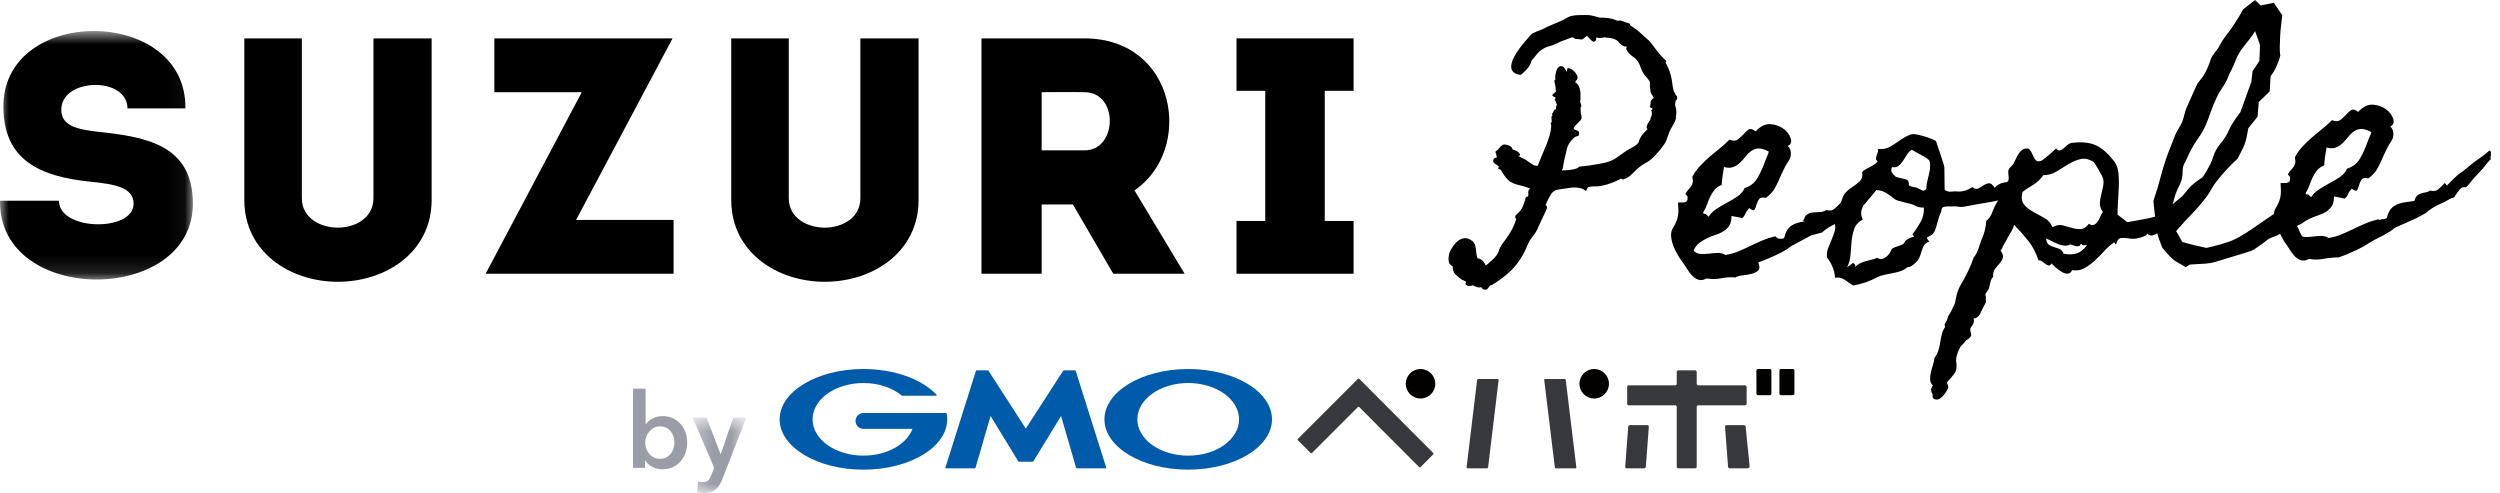 <svg width="142" height="28" viewBox="0 0 142 28" fill="none" xmlns="http://www.w3.org/2000/svg">
<path fill-rule="evenodd" clip-rule="evenodd" d="M58.266 26.227H58.647C58.666 26.227 58.689 26.214 58.699 26.197L60.268 23.628L61.121 26.567C61.127 26.587 61.147 26.601 61.166 26.601H62.813C62.833 26.601 62.844 26.587 62.837 26.569L61.1 21.068C61.096 21.051 61.074 21.034 61.055 21.034H60.436C60.418 21.034 60.392 21.048 60.383 21.065L58.266 24.344L56.151 21.065C56.14 21.048 56.116 21.034 56.096 21.034H55.478C55.458 21.034 55.438 21.051 55.432 21.068L53.695 26.569C53.689 26.587 53.701 26.601 53.719 26.601H55.367C55.386 26.601 55.406 26.587 55.411 26.567L56.265 23.628L57.834 26.197C57.843 26.214 57.868 26.227 57.887 26.227H58.266Z" fill="#005BAB"/>
<path fill-rule="evenodd" clip-rule="evenodd" d="M53.77 23.488V23.486C53.766 23.47 53.752 23.459 53.735 23.459H53.515H51.888H49.044C48.795 23.459 48.593 23.66 48.593 23.908C48.593 24.157 48.795 24.358 49.044 24.358H51.832C51.499 25.235 50.376 25.88 49.044 25.88C47.447 25.88 46.155 24.957 46.155 23.818C46.155 22.679 47.447 21.756 49.044 21.756C49.914 21.756 50.694 22.03 51.224 22.468C51.226 22.469 51.228 22.469 51.23 22.473C51.236 22.476 51.242 22.477 51.25 22.477H53.167C53.186 22.477 53.202 22.461 53.202 22.442C53.202 22.434 53.2 22.427 53.194 22.42C53.193 22.418 53.191 22.418 53.191 22.417C52.375 21.546 50.823 20.96 49.044 20.96C46.415 20.96 44.283 22.24 44.283 23.818C44.283 25.397 46.415 26.677 49.044 26.677C51.671 26.677 53.802 25.397 53.802 23.818C53.802 23.707 53.791 23.595 53.77 23.488Z" fill="#005BAB"/>
<path fill-rule="evenodd" clip-rule="evenodd" d="M67.49 25.881C65.896 25.881 64.602 24.957 64.602 23.818C64.602 22.68 65.896 21.755 67.49 21.755C69.086 21.755 70.379 22.68 70.379 23.818C70.379 24.957 69.086 25.881 67.49 25.881ZM67.49 20.96C64.862 20.96 62.732 22.24 62.732 23.818C62.732 25.398 64.862 26.676 67.49 26.676C70.118 26.676 72.249 25.398 72.249 23.818C72.249 22.24 70.118 20.96 67.49 20.96Z" fill="#005BAB"/>
<path fill-rule="evenodd" clip-rule="evenodd" d="M92.312 26.512C92.308 26.561 92.346 26.601 92.394 26.601H93.387C93.436 26.601 93.48 26.561 93.484 26.512L93.654 24.237C93.658 24.188 93.621 24.148 93.572 24.148H92.578C92.529 24.148 92.486 24.188 92.482 24.237L92.312 26.512Z" fill="#38393C"/>
<path fill-rule="evenodd" clip-rule="evenodd" d="M98.063 24.148C98.015 24.148 97.978 24.188 97.981 24.236L98.154 26.513C98.157 26.561 98.201 26.601 98.249 26.601H99.243C99.292 26.601 99.385 26.561 99.381 26.513L99.153 24.236C99.15 24.188 99.106 24.148 99.057 24.148H98.063Z" fill="#38393C"/>
<path fill-rule="evenodd" clip-rule="evenodd" d="M99.12 23.021C99.169 23.021 99.209 22.981 99.209 22.932V21.975C99.209 21.926 99.169 21.887 99.12 21.887H96.463C96.413 21.887 96.373 21.847 96.373 21.798V21.124C96.373 21.074 96.334 21.035 96.285 21.035H95.329C95.279 21.035 95.239 21.074 95.239 21.124V21.798C95.239 21.847 95.199 21.887 95.151 21.887H92.512C92.463 21.887 92.424 21.926 92.424 21.975V22.932C92.424 22.981 92.463 23.021 92.512 23.021H95.151C95.199 23.021 95.239 23.06 95.239 23.109V26.512C95.239 26.561 95.279 26.601 95.329 26.601H96.285C96.334 26.601 96.373 26.561 96.373 26.512V23.109C96.373 23.06 96.413 23.021 96.463 23.021H99.12Z" fill="#38393C"/>
<path fill-rule="evenodd" clip-rule="evenodd" d="M99.764 22.358C99.764 22.407 99.803 22.447 99.852 22.447H100.526C100.575 22.447 100.615 22.407 100.615 22.358V21.049C100.615 21 100.575 20.96 100.526 20.96H99.852C99.803 20.96 99.764 21 99.764 21.049V22.358Z" fill="#030100"/>
<path fill-rule="evenodd" clip-rule="evenodd" d="M101.072 22.358C101.072 22.407 101.112 22.447 101.161 22.447H101.835C101.884 22.447 101.923 22.407 101.923 22.358V21.049C101.923 21 101.884 20.96 101.835 20.96H101.161C101.112 20.96 101.072 21 101.072 21.049V22.358Z" fill="#030100"/>
<path fill-rule="evenodd" clip-rule="evenodd" d="M73.723 24.925C73.699 24.948 73.699 24.986 73.723 25.01L74.439 25.727C74.462 25.75 74.501 25.75 74.525 25.727L77.125 23.126C77.148 23.104 77.186 23.104 77.209 23.126L80.605 26.529C80.628 26.552 80.667 26.552 80.69 26.529L81.406 25.812C81.43 25.788 81.43 25.75 81.406 25.727L77.21 21.522C77.187 21.499 77.148 21.499 77.126 21.522L73.723 24.925Z" fill="#38393C"/>
<path fill-rule="evenodd" clip-rule="evenodd" d="M80.686 22.636C81.149 22.636 81.524 22.261 81.524 21.798C81.524 21.335 81.149 20.96 80.686 20.96C80.224 20.96 79.848 21.335 79.848 21.798C79.848 22.261 80.224 22.636 80.686 22.636Z" fill="#030100"/>
<path fill-rule="evenodd" clip-rule="evenodd" d="M83.302 26.542C83.298 26.574 83.322 26.601 83.356 26.601H84.457C84.49 26.601 84.52 26.574 84.525 26.542L85.121 21.588C85.124 21.555 85.1 21.528 85.067 21.528H83.966C83.933 21.528 83.903 21.555 83.899 21.588L83.302 26.542Z" fill="#38393C"/>
<path fill-rule="evenodd" clip-rule="evenodd" d="M87.766 21.528C87.733 21.528 87.71 21.555 87.713 21.587L88.314 26.542C88.319 26.574 88.348 26.601 88.381 26.601H89.483C89.516 26.601 89.54 26.574 89.536 26.542L88.935 21.587C88.931 21.555 88.901 21.528 88.868 21.528H87.766Z" fill="#38393C"/>
<path fill-rule="evenodd" clip-rule="evenodd" d="M90.551 20.96C90.088 20.96 89.713 21.336 89.713 21.799C89.713 22.261 90.088 22.636 90.551 22.636C91.014 22.636 91.389 22.261 91.389 21.799C91.389 21.336 91.014 20.96 90.551 20.96Z" fill="#030100"/>
<path fill-rule="evenodd" clip-rule="evenodd" d="M38.308 25.134C38.308 25.023 38.291 24.913 38.257 24.804C38.224 24.695 38.173 24.597 38.105 24.509C38.038 24.422 37.953 24.352 37.85 24.298C37.747 24.245 37.626 24.218 37.487 24.218C37.356 24.218 37.239 24.246 37.136 24.301C37.033 24.356 36.944 24.429 36.871 24.515C36.798 24.602 36.743 24.702 36.705 24.813C36.668 24.924 36.649 25.034 36.649 25.146C36.649 25.256 36.668 25.367 36.705 25.476C36.743 25.585 36.798 25.683 36.871 25.77C36.944 25.858 37.033 25.928 37.136 25.981C37.239 26.035 37.356 26.062 37.487 26.062C37.626 26.062 37.747 26.035 37.85 25.978C37.953 25.923 38.038 25.852 38.105 25.764C38.173 25.677 38.224 25.578 38.257 25.467C38.291 25.356 38.308 25.245 38.308 25.134ZM36.672 22.077V24.081H36.69C36.726 24.034 36.772 23.984 36.827 23.933C36.883 23.881 36.949 23.834 37.026 23.79C37.104 23.747 37.194 23.709 37.297 23.68C37.4 23.65 37.517 23.635 37.648 23.635C37.85 23.635 38.036 23.674 38.207 23.752C38.377 23.828 38.524 23.935 38.647 24.069C38.77 24.204 38.865 24.363 38.932 24.545C39 24.727 39.033 24.924 39.033 25.134C39.033 25.344 39 25.541 38.935 25.726C38.87 25.91 38.777 26.071 38.656 26.207C38.535 26.344 38.388 26.454 38.215 26.534C38.043 26.615 37.848 26.656 37.63 26.656C37.427 26.656 37.239 26.612 37.062 26.526C36.885 26.438 36.748 26.311 36.649 26.145H36.637V26.573H35.959V22.077H36.672Z" fill="#9A9DA6"/>
<mask id="mask0" mask-type="alpha" maskUnits="userSpaceOnUse" x="39" y="23" width="4" height="5">
<path d="M39.341 23.719H42.392V28H39.341V23.719Z" fill="white"/>
</mask>
<g mask="url(#mask0)">
<path fill-rule="evenodd" clip-rule="evenodd" d="M39.341 23.719H40.131L40.928 25.794H40.94L41.648 23.719H42.391L41.041 27.186C40.99 27.317 40.934 27.432 40.875 27.534C40.815 27.635 40.744 27.72 40.66 27.79C40.578 27.858 40.479 27.911 40.366 27.946C40.254 27.983 40.117 28.001 39.959 28.001C39.9 28.001 39.839 27.997 39.778 27.991C39.716 27.986 39.653 27.975 39.59 27.959L39.65 27.34C39.697 27.356 39.744 27.367 39.789 27.373C39.835 27.379 39.877 27.382 39.917 27.382C39.993 27.382 40.056 27.373 40.108 27.356C40.159 27.338 40.203 27.309 40.238 27.272C40.274 27.234 40.306 27.188 40.334 27.132C40.361 27.077 40.391 27.011 40.423 26.936L40.566 26.573L39.341 23.719Z" fill="#9A9DA6"/>
</g>
<path fill-rule="evenodd" clip-rule="evenodd" d="M48.869 11.256C48.869 12.381 47.838 12.93 46.845 12.93C45.852 12.93 44.802 12.381 44.802 11.256V2.18H41.535V11.365C41.535 14.306 44.114 16.005 46.845 16.005C49.595 16.005 52.174 14.306 52.174 11.365V2.18H48.869V11.256Z" fill="black"/>
<mask id="mask1" mask-type="alpha" maskUnits="userSpaceOnUse" x="0" y="1" width="11" height="15">
<path d="M0 1.763H10.956V15.876H0V1.763Z" fill="white"/>
</mask>
<g mask="url(#mask1)">
<path fill-rule="evenodd" clip-rule="evenodd" d="M5.633 7.492C4.414 7.357 3.411 7.163 3.485 6.137C3.608 4.413 7.24 4.356 7.24 6.157H10.531C10.608 0.311 0.078 0.291 0.194 6.137C0.232 9.08 2.24 10.023 5.111 10.318C6.461 10.457 7.584 10.618 7.588 11.567C7.595 13.189 3.349 13.125 3.349 11.403H0C-0.077 17.365 10.956 17.314 10.956 11.567C10.956 8.244 8.324 7.783 5.633 7.492Z" fill="black"/>
</g>
<path fill-rule="evenodd" clip-rule="evenodd" d="M21.212 11.256C21.212 12.381 20.18 12.93 19.187 12.93C18.194 12.93 17.144 12.381 17.144 11.256V2.18H13.877V11.365C13.877 14.306 16.456 16.005 19.187 16.005C21.937 16.005 24.516 14.306 24.516 11.365V2.18H21.212V11.256Z" fill="black"/>
<path fill-rule="evenodd" clip-rule="evenodd" d="M38.202 2.18H28.08V5.236H33.046L27.584 15.549H38.26V12.493H32.721L38.202 2.18Z" fill="black"/>
<path fill-rule="evenodd" clip-rule="evenodd" d="M61.611 8.54H59.166V5.236C59.968 5.236 60.808 5.216 61.611 5.236C63.559 5.255 63.463 8.54 61.611 8.54ZM61.611 2.18H55.747V15.549H59.166V11.615H60.942L63.234 15.549H67.287L64.438 10.813C67.818 8.52 66.863 2.199 61.611 2.18Z" fill="black"/>
<path fill-rule="evenodd" clip-rule="evenodd" d="M76.884 5.159V2.18H70.233V5.159H71.866V12.55H70.233V15.549H76.884V12.55H75.246V5.159H76.884Z" fill="black"/>
<path fill-rule="evenodd" clip-rule="evenodd" d="M123.503 11.256C123.532 11.132 123.573 11.01 123.624 10.891C123.674 10.771 123.73 10.651 123.792 10.532C123.853 10.412 123.899 10.287 123.928 10.157C123.958 10.039 123.972 9.91 123.97 9.77C123.969 9.631 123.988 9.502 124.029 9.383C124.049 9.329 124.069 9.288 124.09 9.26C124.11 9.233 124.131 9.192 124.151 9.138L124.396 8.615C124.528 8.354 124.676 8.108 124.842 7.878C125.006 7.648 125.149 7.402 125.272 7.141C125.383 6.88 125.487 6.601 125.583 6.324C125.679 6.048 125.788 5.785 125.911 5.534C125.972 5.393 126.043 5.262 126.126 5.142C126.207 5.021 126.285 4.901 126.356 4.781C126.438 4.65 126.505 4.516 126.555 4.38C126.606 4.245 126.667 4.112 126.739 3.981C126.943 3.599 127.024 3.238 127.266 2.882C127.507 2.526 127.877 2.149 128.092 1.767L128.368 2.562L128.332 3.462L127.947 4.038L127.876 4.65L127.254 6.369C127.079 6.589 126.92 6.819 126.776 7.059C126.704 7.18 126.64 7.305 126.585 7.435C126.529 7.566 126.46 7.691 126.377 7.812C126.305 7.932 126.221 8.047 126.123 8.157C126.025 8.268 125.945 8.383 125.884 8.503C125.812 8.623 125.754 8.759 125.708 8.91C125.663 9.062 125.61 9.197 125.549 9.317C125.426 9.567 125.283 9.813 125.119 10.054C125.015 10.133 124.909 10.209 124.8 10.282C124.691 10.355 124.59 10.436 124.498 10.524C124.393 10.614 124.301 10.713 124.219 10.823C124.136 10.933 124.049 11.037 123.956 11.137C123.863 11.226 123.767 11.306 123.669 11.379C123.57 11.452 123.479 11.533 123.397 11.621C123.437 11.502 123.473 11.38 123.503 11.256ZM119.472 10.488C119.443 10.655 119.406 10.825 119.361 10.998C119.316 11.171 119.287 11.343 119.273 11.515C119.26 11.687 119.317 11.862 119.444 12.04C119.392 12.105 119.344 12.193 119.299 12.301C119.253 12.41 119.201 12.506 119.145 12.587C119.089 12.67 119.019 12.731 118.936 12.771C118.853 12.812 118.758 12.79 118.652 12.708C118.498 12.906 118.34 13.008 118.178 13.013C118.016 13.018 117.849 12.994 117.676 12.941C117.502 12.888 117.326 12.84 117.148 12.797C116.97 12.755 116.782 12.791 116.585 12.904C116.488 12.672 116.329 12.495 116.108 12.374C115.887 12.252 115.671 12.133 115.461 12.017C115.25 11.901 115.081 11.762 114.954 11.6C114.827 11.438 114.802 11.206 114.882 10.903C114.986 10.814 115.092 10.738 115.202 10.676C115.311 10.614 115.414 10.548 115.513 10.481C115.611 10.413 115.707 10.338 115.8 10.255C115.893 10.172 115.981 10.069 116.063 9.949C116.335 9.951 116.585 9.881 116.813 9.74C117.041 9.598 117.267 9.459 117.49 9.324C117.714 9.188 117.939 9.092 118.169 9.037C118.398 8.981 118.65 9.034 118.923 9.196C119.009 9.322 119.089 9.448 119.163 9.574C119.238 9.7 119.313 9.837 119.388 9.985C119.473 10.153 119.502 10.321 119.472 10.488ZM117.944 14.394C117.719 14.461 117.477 14.466 117.215 14.41C117.15 14.262 117.066 14.169 116.96 14.129C116.855 14.09 116.75 14.056 116.646 14.027C116.541 13.998 116.449 13.956 116.37 13.899C116.29 13.844 116.239 13.724 116.217 13.543C116.311 13.583 116.416 13.633 116.532 13.693C116.648 13.754 116.766 13.809 116.887 13.858C117.007 13.908 117.128 13.939 117.249 13.951C117.369 13.963 117.48 13.941 117.585 13.884C117.679 13.902 117.768 13.929 117.853 13.964C117.936 13.998 118.025 13.998 118.119 13.963L118.211 13.831C118.244 13.906 118.293 13.939 118.361 13.931C118.43 13.923 118.489 13.918 118.542 13.917C118.367 14.169 118.168 14.329 117.944 14.394ZM109.612 9.655C109.582 9.833 109.543 10.014 109.493 10.197C109.443 10.381 109.419 10.553 109.42 10.714C109.39 10.768 109.338 10.808 109.265 10.832C109.192 10.855 108.899 10.648 108.82 10.645C108.742 10.642 108.666 10.628 108.592 10.604C108.518 10.579 108.46 10.552 108.418 10.521C108.438 10.403 108.413 10.307 108.345 10.234C108.275 10.162 107.73 10.092 107.657 10.024C107.582 9.957 107.518 9.884 107.465 9.806C107.412 9.727 107.411 9.623 107.462 9.492C107.619 9.52 107.746 9.494 107.845 9.415C107.943 9.337 108.028 9.241 108.1 9.126C108.172 9.011 108.244 8.896 108.315 8.782C108.387 8.667 108.48 8.575 108.594 8.507C108.763 8.631 109.559 8.99 109.598 9.149C109.636 9.309 109.641 9.477 109.612 9.655ZM109.091 12.609C108.953 12.854 108.796 13.092 108.621 13.323L108.732 13.432C108.545 13.481 108.241 13.593 108.16 13.784C108.079 13.974 107.506 14.005 107.435 14.179C107.364 14.352 107.271 14.484 107.157 14.573C107.043 14.663 106.878 14.787 106.615 14.646C106.511 14.692 106.404 14.728 106.294 14.753C106.185 14.778 106.075 14.806 105.967 14.836C105.857 14.866 105.75 14.907 105.646 14.959C105.542 15.01 105.449 15.08 105.367 15.169C105.386 15.115 105.383 15.067 105.357 15.025C105.33 14.982 105.296 14.952 105.254 14.931L104.912 15.184C105.024 14.976 105.089 14.744 105.107 14.486C105.125 14.229 105.145 13.971 105.169 13.713C105.192 13.455 105.243 13.215 105.324 12.993C105.405 12.771 105.565 12.597 105.804 12.471C105.718 12.281 105.692 12.111 105.728 11.959C105.752 11.851 105.797 11.749 105.852 11.651C105.906 11.597 105.963 11.546 106.008 11.484C106.08 11.385 106.157 11.292 106.24 11.204C106.333 11.093 106.402 11.011 106.449 10.956C106.495 10.901 106.536 10.849 106.572 10.799C106.574 10.797 106.576 10.795 106.577 10.793C106.803 10.808 106.997 10.867 107.158 10.973C107.322 11.079 107.48 11.195 107.632 11.319C107.786 11.442 108.581 11.56 108.734 11.657C108.886 11.753 109.067 11.798 109.277 11.791C109.291 12.091 109.229 12.363 109.091 12.609ZM96.952 11.631C97.008 11.473 97.069 11.324 97.135 11.183C97.201 11.041 97.283 10.91 97.381 10.789C97.479 10.668 97.616 10.572 97.793 10.502C97.802 10.331 97.818 10.162 97.842 9.995C97.865 9.828 97.893 9.658 97.922 9.486C98.131 9.543 98.309 9.543 98.455 9.484C98.601 9.426 98.728 9.345 98.836 9.239C98.945 9.133 99.047 9.018 99.146 8.891C99.244 8.765 99.352 8.66 99.471 8.575C99.59 8.491 99.723 8.444 99.87 8.434C100.015 8.424 100.199 8.474 100.42 8.585C100.43 8.595 100.438 8.6 100.444 8.6C100.449 8.6 100.457 8.605 100.467 8.615C100.458 8.669 100.425 8.759 100.368 8.884C100.313 9.009 100.275 9.103 100.255 9.168C100.144 9.483 100.006 9.787 99.842 10.082C99.678 10.376 99.43 10.577 99.097 10.684C99.005 10.88 98.866 11.04 98.679 11.164C98.493 11.288 98.298 11.404 98.096 11.512C97.893 11.621 97.696 11.738 97.504 11.861C97.312 11.986 97.159 12.135 97.047 12.31C97.026 12.29 96.988 12.253 96.936 12.201C96.883 12.15 96.835 12.135 96.794 12.158L96.73 12.08C96.823 11.937 96.897 11.788 96.952 11.631ZM131.175 10.523C131.231 10.366 131.292 10.216 131.359 10.075C131.424 9.934 131.506 9.803 131.604 9.681C131.702 9.561 131.839 9.465 132.016 9.395C132.025 9.223 132.041 9.054 132.065 8.887C132.089 8.72 132.116 8.551 132.145 8.378C132.355 8.436 132.533 8.435 132.679 8.377C132.824 8.319 132.952 8.237 133.059 8.131C133.168 8.026 133.271 7.91 133.369 7.784C133.467 7.658 133.575 7.552 133.695 7.468C133.814 7.384 133.946 7.337 134.093 7.326C134.239 7.316 134.423 7.366 134.644 7.477C134.654 7.487 134.662 7.492 134.667 7.492C134.672 7.492 134.68 7.497 134.69 7.507C134.681 7.561 134.648 7.651 134.592 7.776C134.536 7.901 134.498 7.996 134.478 8.061C134.367 8.375 134.23 8.68 134.065 8.974C133.902 9.269 133.653 9.47 133.32 9.577C133.229 9.773 133.09 9.933 132.903 10.057C132.716 10.181 132.522 10.297 132.319 10.405C132.116 10.514 131.919 10.63 131.728 10.754C131.535 10.878 131.383 11.028 131.27 11.203C131.249 11.182 131.212 11.146 131.159 11.094C131.106 11.042 131.059 11.028 131.017 11.05L130.954 10.972C131.046 10.83 131.12 10.68 131.175 10.523ZM141.48 8.666C141.479 8.607 141.453 8.567 141.4 8.548C141.266 8.67 141.128 8.781 140.989 8.882C140.848 8.984 140.706 9.085 140.561 9.186C140.385 9.309 139.968 9.679 139.87 9.741C139.77 9.803 139.685 9.864 139.613 9.926C139.54 9.987 139.465 10.056 139.388 10.134C139.311 10.211 139.194 10.328 139.039 10.482L138.993 10.548L138.866 10.392C138.752 10.513 138.634 10.63 138.51 10.741C138.385 10.852 138.229 10.878 138.04 10.821C137.957 10.877 137.871 10.912 137.783 10.925C137.693 10.939 137.61 10.958 137.532 10.982C137.454 11.006 137.381 11.043 137.314 11.093C137.247 11.144 137.193 11.234 137.153 11.364L137.137 11.413L137.106 11.414C136.97 11.44 136.835 11.46 136.699 11.475C136.563 11.49 136.435 11.516 136.316 11.552C136.196 11.588 136.084 11.64 135.981 11.707C135.877 11.775 135.789 11.869 135.718 11.989C135.676 12.066 135.646 12.134 135.626 12.193C135.605 12.252 135.586 12.32 135.566 12.396C135.482 12.42 135.38 12.461 135.292 12.453C135.203 12.445 135.165 12.541 135.112 12.457C134.862 12.508 134.619 12.583 134.386 12.682C134.151 12.78 133.923 12.885 133.7 12.993C133.476 13.103 133.247 13.207 133.014 13.305C132.779 13.404 132.537 13.474 132.286 13.513L132.271 13.53L132.255 13.515C132.129 13.433 131.985 13.395 131.823 13.4C131.66 13.405 131.496 13.419 131.329 13.441C131.162 13.462 131 13.467 130.843 13.457C130.687 13.446 130.577 12.966 130.471 12.852C130.566 12.743 130.607 12.796 130.747 12.69C130.886 12.584 131.037 12.493 131.199 12.418C131.359 12.343 131.523 12.279 131.69 12.226C131.857 12.172 132.005 12.103 132.134 12.018C132.265 11.934 132.37 11.826 132.452 11.694C132.534 11.563 132.574 11.385 132.571 11.16C132.665 11.178 132.765 11.197 132.87 11.215C132.975 11.233 133.074 11.256 133.169 11.285C133.251 11.229 133.315 11.147 133.362 11.038C133.407 10.93 133.471 10.831 133.554 10.742L133.585 10.709L133.617 10.74C133.754 10.843 133.843 10.861 133.884 10.796C133.925 10.73 133.961 10.641 133.991 10.527C134.02 10.414 134.069 10.308 134.136 10.209C134.202 10.111 134.33 10.085 134.519 10.132C134.747 9.975 134.923 9.785 135.045 9.561C135.168 9.337 135.28 9.1 135.381 8.851C135.453 8.699 135.521 8.554 135.588 8.418C135.654 8.282 135.734 8.148 135.826 8.016C135.908 7.896 135.948 7.756 135.947 7.595C135.945 7.434 135.885 7.297 135.769 7.183C135.946 7.102 136.001 6.958 135.936 6.752C135.871 6.545 135.735 6.365 135.53 6.21C135.323 6.057 135.077 5.968 134.789 5.945C134.502 5.923 134.218 6.061 133.94 6.359L133.908 6.328C133.75 6.216 133.624 6.192 133.531 6.26C133.438 6.327 133.345 6.413 133.252 6.518C133.159 6.623 133.053 6.72 132.934 6.81C132.815 6.899 132.655 6.905 132.456 6.826C132.28 7.003 132.094 7.169 131.897 7.326C131.7 7.482 131.509 7.641 131.323 7.803C131.137 7.964 130.958 8.136 130.788 8.318C130.618 8.5 130.471 8.706 130.349 8.935C130.382 9.073 130.388 9.183 130.368 9.264C130.348 9.345 130.318 9.415 130.276 9.476C130.235 9.536 130.187 9.597 130.13 9.657C130.073 9.718 130.014 9.797 129.953 9.896C129.963 9.928 129.987 9.959 130.024 9.99C130.061 10.021 130.08 10.063 130.081 10.117C130.082 10.213 130.065 10.28 130.029 10.32C129.992 10.358 129.945 10.381 129.888 10.388C129.831 10.396 129.771 10.398 129.708 10.394C129.645 10.391 129.588 10.39 129.535 10.392C129.536 10.467 129.54 10.536 129.545 10.6C129.552 10.665 129.555 10.734 129.556 10.809C129.559 11.023 129.532 11.211 129.477 11.374C129.422 11.536 129.347 11.689 129.254 11.831C129.192 11.927 129.165 12.038 129.152 12.155C128.861 12.355 128.572 12.554 128.288 12.746C128.101 12.881 127.873 13.036 127.604 13.21C127.334 13.386 127.095 13.52 126.887 13.612C126.793 13.658 126.676 13.704 126.536 13.752C126.395 13.799 126.252 13.844 126.106 13.887C125.96 13.929 125.819 13.966 125.684 13.996C125.548 14.028 125.429 14.056 125.325 14.081C125.094 14.035 124.863 13.983 124.633 13.926C124.401 13.87 124.177 13.808 123.956 13.74L123.604 13.124C123.902 12.783 124.207 12.452 124.517 12.131C124.826 11.81 125.115 11.468 125.383 11.106C125.464 10.986 125.544 10.857 125.621 10.721C125.697 10.584 125.782 10.456 125.875 10.335C126.05 10.104 126.246 9.873 126.462 9.641C126.679 9.408 126.891 9.198 127.098 9.009C127.169 8.868 127.24 8.729 127.312 8.593C127.384 8.456 127.445 8.323 127.495 8.193C127.546 8.052 127.586 7.903 127.616 7.747C127.645 7.591 127.674 7.437 127.704 7.286L128.229 6.626L128.298 5.794L128.918 5.195L128.97 4.325C129.093 4.172 129.203 3.989 129.3 3.777C129.397 3.565 129.47 3.361 129.52 3.167C129.498 3.018 129.487 2.844 129.49 2.645C129.493 2.447 129.501 2.244 129.514 2.034C129.527 1.825 129.545 1.618 129.569 1.414C129.593 1.209 129.615 1.026 129.633 0.865L129.154 0.158L128.403 0.311L128.086 0L127.403 0.537C127.259 0.809 127.111 1.06 126.957 1.29C126.813 1.52 126.656 1.742 126.487 1.956C126.317 2.171 126.171 2.398 126.048 2.637C125.936 2.855 125.658 3.101 125.566 3.382C125.476 3.664 125.379 3.898 125.277 4.083C125.227 4.202 125.159 4.312 125.077 4.411C124.995 4.51 124.912 4.615 124.831 4.724C124.779 4.801 124.223 6.067 124.193 6.131C124.142 6.251 124.102 6.378 124.072 6.513C124.042 6.649 124.002 6.781 123.952 6.911C123.901 7.03 123.839 7.148 123.768 7.263C123.696 7.377 123.629 7.5 123.568 7.63C123.517 7.75 123.469 7.872 123.424 7.997C123.378 8.121 123.33 8.244 123.279 8.363C123.076 8.862 122.907 9.369 122.772 9.882C122.638 10.395 122.484 10.906 122.313 11.415C122.336 11.618 122.357 11.816 122.375 12.008C122.384 12.104 122.395 12.204 122.406 12.303C122.049 12.423 121.208 12.543 120.831 12.62L120.278 12.189C120.275 11.996 120.282 11.768 120.3 11.505C120.318 11.242 120.333 10.974 120.345 10.7C120.358 10.427 120.355 10.167 120.336 9.921C120.317 9.676 120.265 9.474 120.18 9.316C120.137 9.232 120.081 9.151 120.012 9.072C119.943 8.994 119.882 8.924 119.829 8.861C119.522 8.518 119.203 8.293 118.872 8.186C118.542 8.079 118.151 8.054 117.703 8.112C117.598 8.126 117.507 8.166 117.43 8.233C117.352 8.3 117.28 8.364 117.213 8.425C117.145 8.486 117.078 8.526 117.01 8.544C116.942 8.562 116.866 8.525 116.782 8.431C116.658 8.553 116.531 8.669 116.402 8.781C116.272 8.892 116.14 8.998 116.006 9.099C115.954 9.133 115.907 9.151 115.865 9.152C115.771 9.177 115.698 9.163 115.645 9.111C115.592 9.059 115.547 8.991 115.509 8.906C115.471 8.822 115.431 8.737 115.389 8.653C115.346 8.569 115.293 8.501 115.23 8.449C115.083 8.422 114.965 8.44 114.877 8.501C114.789 8.563 114.714 8.643 114.652 8.742C114.591 8.84 114.535 8.947 114.484 9.061C114.433 9.175 114.377 9.275 114.315 9.363C114.284 9.407 114.258 9.435 114.238 9.446C114.227 9.458 114.202 9.485 114.16 9.529C114.098 9.595 114.068 9.671 114.069 9.757C114.07 9.843 114.076 9.926 114.088 10.005C114.099 10.085 114.097 10.161 114.083 10.231C114.072 10.277 114.039 10.313 113.993 10.345C113.91 10.358 113.823 10.364 113.742 10.386C113.586 10.429 113.435 10.522 113.29 10.666C113.183 10.488 113.078 10.402 112.974 10.411C112.869 10.42 112.768 10.458 112.67 10.526C112.571 10.594 112.469 10.653 112.366 10.704C112.261 10.756 112.151 10.73 112.036 10.627C111.735 10.819 111.454 10.901 111.152 10.874C110.848 10.846 110.762 10.964 110.457 10.792C110.456 10.728 110.455 10.637 110.453 10.519C110.452 10.402 110.45 10.276 110.449 10.142C110.447 10.008 110.445 9.882 110.444 9.764C110.442 9.647 110.442 9.561 110.441 9.507C110.43 9.443 110.403 9.343 110.359 9.205C110.315 9.067 110.269 8.924 110.221 8.775C110.171 8.627 110.123 8.482 110.074 8.339C110.026 8.196 109.99 8.087 109.968 8.013C109.704 7.839 108.782 7.564 108.584 7.624C108.386 7.684 108.191 7.781 107.999 7.916C107.807 8.051 107.605 8.184 107.393 8.314C107.18 8.444 106.932 8.492 106.649 8.458C106.681 8.522 106.685 8.586 106.659 8.651C106.634 8.716 106.611 8.779 106.591 8.838C106.571 8.898 106.558 8.954 106.554 9.008C106.549 9.062 106.584 9.114 106.658 9.165C106.596 9.242 106.529 9.303 106.456 9.348C106.383 9.394 106.309 9.436 106.23 9.477C106.152 9.517 106.072 9.559 105.989 9.605C105.906 9.651 105.833 9.706 105.771 9.773C105.806 10.007 105.756 10.186 105.621 10.308C105.487 10.43 105.342 10.542 105.186 10.643C105.031 10.745 104.899 10.86 104.79 10.986C104.682 11.113 104.566 11.499 104.566 11.499C104.452 11.621 104.333 11.737 104.209 11.848C104.085 11.96 103.929 11.986 103.739 11.928C103.657 11.985 103.571 12.019 103.483 12.033C103.393 12.047 102.913 12.066 102.835 12.089C102.757 12.113 102.684 12.151 102.617 12.201C102.55 12.252 102.496 12.341 102.456 12.471L102.44 12.52L102.409 12.521C102.273 12.547 102.612 12.567 102.476 12.582C102.34 12.598 102.212 12.623 102.093 12.659C101.973 12.695 101.861 12.747 101.757 12.815C101.653 12.883 101.566 12.977 101.494 13.097C101.453 13.173 101.423 13.241 101.403 13.3C101.382 13.36 101.362 13.428 101.343 13.503L101.327 13.536C101.244 13.56 101.157 13.569 101.069 13.561C100.979 13.553 100.908 13.507 100.855 13.423C100.605 13.474 100.363 13.549 100.129 13.648C99.895 13.746 99.666 13.85 99.442 13.959C99.219 14.068 98.99 14.172 98.756 14.271C98.522 14.37 98.28 14.439 98.03 14.479L98.014 14.496L97.998 14.48C97.872 14.399 97.727 14.361 97.566 14.366C97.404 14.371 97.239 14.385 97.072 14.407C96.905 14.428 96.743 14.433 96.586 14.422C96.429 14.411 96.298 14.349 96.192 14.234C96.273 14.049 96.384 13.904 96.524 13.798C96.663 13.691 96.814 13.601 96.975 13.526C97.136 13.451 97.3 13.387 97.467 13.333C97.633 13.279 97.782 13.21 97.911 13.126C98.041 13.041 98.147 12.933 98.229 12.802C98.311 12.671 98.35 12.492 98.348 12.268C98.442 12.286 98.541 12.305 98.647 12.322C98.751 12.34 98.85 12.364 98.946 12.393C99.028 12.337 99.092 12.254 99.139 12.145C99.184 12.037 99.248 11.938 99.331 11.85L99.362 11.817L99.393 11.847C99.53 11.951 99.619 11.969 99.66 11.903C99.701 11.838 99.737 11.748 99.767 11.635C99.797 11.521 99.845 11.415 99.913 11.317C99.979 11.218 100.107 11.193 100.295 11.24C100.524 11.082 100.699 10.892 100.822 10.668C100.945 10.445 101.057 10.208 101.158 9.958C101.229 9.806 101.298 9.662 101.365 9.526C101.431 9.39 101.511 9.256 101.603 9.124C101.685 9.004 101.725 8.863 101.723 8.702C101.721 8.542 101.662 8.405 101.546 8.29C101.722 8.21 101.778 8.066 101.713 7.859C101.648 7.653 101.512 7.472 101.307 7.318C101.1 7.164 100.854 7.076 100.566 7.053C100.278 7.03 99.995 7.168 99.717 7.467L99.685 7.435C99.527 7.323 99.401 7.3 99.308 7.368C99.214 7.435 99.122 7.521 99.028 7.626C98.936 7.731 98.83 7.828 98.711 7.917C98.592 8.007 98.432 8.012 98.233 7.933C98.057 8.111 97.871 8.277 97.674 8.433C97.477 8.59 97.286 8.749 97.099 8.91C96.913 9.072 96.735 9.244 96.565 9.426C96.394 9.608 96.248 9.814 96.125 10.043C96.158 10.181 96.165 10.29 96.145 10.371C96.125 10.453 96.094 10.523 96.053 10.583C96.012 10.644 95.963 10.704 95.907 10.765C95.85 10.825 95.791 10.905 95.729 11.003C95.74 11.036 95.764 11.067 95.801 11.098C95.838 11.128 95.856 11.171 95.857 11.224C95.858 11.321 95.841 11.388 95.805 11.427C95.769 11.466 95.722 11.489 95.664 11.496C95.607 11.503 95.547 11.505 95.484 11.502C95.422 11.498 95.364 11.498 95.312 11.499C95.313 11.574 95.317 11.643 95.322 11.708C95.329 11.772 95.332 11.841 95.333 11.916C95.336 12.131 95.309 12.319 95.253 12.481C95.198 12.644 95.124 12.796 95.031 12.938C94.939 13.081 94.902 13.246 94.92 13.432C94.938 13.619 94.982 13.802 95.052 13.982C95.123 14.162 95.205 14.331 95.302 14.489C95.397 14.646 95.477 14.767 95.54 14.85C95.636 14.975 95.73 15.114 95.82 15.267C95.911 15.419 96.009 15.55 96.115 15.659C96.221 15.768 96.34 15.845 96.471 15.889C96.602 15.932 96.756 15.908 96.932 15.817L96.964 15.816C97.11 15.843 97.247 15.855 97.372 15.851C97.497 15.846 97.633 15.831 97.779 15.805C97.915 15.779 98.048 15.761 98.179 15.752C98.309 15.742 98.437 15.746 98.563 15.764C98.666 15.696 98.812 15.653 99.001 15.637C99.188 15.62 99.361 15.59 99.517 15.547C99.673 15.505 99.793 15.44 99.875 15.351C99.957 15.263 99.955 15.113 99.87 14.901L100.072 14.83C100.312 14.737 100.554 14.636 100.798 14.525C101.042 14.416 101.278 14.293 101.507 14.157C101.559 14.123 101.61 14.084 101.662 14.039C101.714 13.995 101.766 13.961 101.818 13.937L102.865 13.374L103.488 13.206C103.716 13.005 103.955 12.851 104.204 12.74C104.212 12.737 104.22 12.733 104.228 12.729C104.247 12.859 104.25 12.983 104.22 13.093C104.175 13.261 104.117 13.426 104.046 13.589C103.975 13.752 103.906 13.917 103.84 14.086C103.774 14.254 103.753 14.434 103.776 14.626C103.904 14.794 104.008 14.972 104.089 15.162C104.169 15.352 104.216 15.56 104.23 15.784C104.344 15.759 104.446 15.758 104.535 15.783C104.624 15.806 104.708 15.844 104.787 15.895C104.866 15.946 104.945 16.002 105.024 16.064C105.104 16.126 105.185 16.176 105.27 16.216C105.739 16.136 106.192 15.98 106.628 15.746C107.064 15.512 107.998 15.546 108.319 15.182C108.538 15.207 108.838 14.902 108.916 14.802C108.993 14.703 109.051 14.584 109.092 14.443C109.132 14.303 109.18 14.162 109.236 14.021C109.291 13.88 109.408 13.779 109.585 13.72C109.563 13.688 109.534 13.652 109.497 13.61C109.46 13.569 109.452 13.521 109.472 13.466C109.691 13.395 109.833 13.276 109.898 13.107C109.965 12.939 110.02 12.761 110.065 12.572C110.109 12.383 110.167 12.215 110.239 12.068C110.31 11.921 110.232 11.768 110.472 11.739C110.535 11.727 110.597 11.722 110.66 11.725C110.723 11.729 110.791 11.729 110.864 11.726C110.989 11.712 111.112 11.716 111.233 11.739C111.353 11.761 111.458 11.76 111.594 11.734C112.053 11.644 112.473 11.569 112.854 11.508C113.059 11.476 113.279 11.432 113.51 11.381C113.5 11.393 113.486 11.403 113.478 11.415C113.395 11.536 113.326 11.661 113.27 11.792C113.215 11.922 113.159 12.055 113.103 12.191C113.047 12.327 112.952 12.444 112.817 12.546C112.8 12.889 112.721 13.224 112.578 13.55C112.436 13.876 112.342 14.373 112.105 14.628C111.923 15.169 111.658 15.691 111.371 16.177C111.084 16.663 111.093 17.145 111.006 17.303C110.919 17.461 110.852 17.656 110.755 17.799C110.657 17.941 110.641 18.022 110.581 18.19C110.521 18.358 110.406 18.342 110.482 18.575C110.389 18.706 110.326 18.848 110.291 18.999C110.256 19.15 110.227 19.304 110.203 19.46C110.179 19.616 110.144 19.767 110.098 19.913C110.053 20.059 109.979 20.198 109.876 20.33C109.868 20.448 109.84 20.578 109.795 20.718C109.749 20.859 109.71 21.003 109.674 21.148C109.64 21.294 109.626 21.431 109.632 21.559C109.639 21.688 109.69 21.799 109.785 21.892C109.713 21.991 109.68 22.078 109.687 22.152C109.693 22.227 109.717 22.301 109.76 22.375C109.803 22.448 109.745 22.525 109.788 22.599C109.831 22.672 110.183 22.943 110.642 22.073C110.729 21.909 110.509 21.786 110.643 21.648C110.777 21.51 110.901 21.364 111.014 21.21C111.127 21.056 111.161 20.841 111.116 20.564C111.071 20.319 111.198 20.028 111.259 19.881C111.32 19.735 111.404 19.616 111.513 19.527C111.622 19.438 111.603 19.36 111.727 19.297C111.852 19.233 111.852 19.203 111.939 19.11C112.027 19.015 111.891 18.842 111.91 18.697C111.929 18.551 112.204 18.365 112.096 18.101C112.263 18.074 112.385 17.988 112.461 17.841C112.538 17.693 112.695 17.34 112.751 17.269C112.808 17.197 112.819 17.097 112.787 16.97C112.848 16.872 112.75 16.852 112.775 16.723C112.799 16.593 112.955 16.487 112.98 16.357C113.004 16.228 113.032 16.107 113.062 15.994C113.092 15.88 113.143 15.79 113.216 15.723C113.192 15.553 113.222 15.41 113.304 15.295C113.386 15.179 113.474 15.072 113.567 14.973C113.66 14.873 113.724 14.767 113.759 14.653C113.794 14.539 113.753 14.399 113.636 14.231L113.729 14.1C113.737 13.97 113.906 13.763 113.952 13.665C113.998 13.567 114.049 13.472 114.105 13.38C114.161 13.287 114.218 13.191 114.274 13.092C114.33 12.994 114.374 12.886 114.404 12.767C114.7 13.079 114.968 13.383 115.207 13.681C115.445 13.978 115.641 14.349 115.792 14.794C115.865 14.781 115.934 14.8 115.997 14.852C116.061 14.903 116.123 14.952 116.187 14.998C116.25 15.044 116.311 15.072 116.368 15.08C116.426 15.089 116.48 15.051 116.532 14.963C116.584 15.025 116.664 15.103 116.77 15.196C116.875 15.289 116.986 15.371 117.102 15.442C117.218 15.513 117.331 15.547 117.44 15.544C117.55 15.54 117.636 15.473 117.697 15.342C117.937 15.388 118.165 15.354 118.377 15.24C118.59 15.126 118.792 14.98 118.984 14.802C119.175 14.625 119.358 14.439 119.534 14.246C119.709 14.053 119.89 13.894 120.077 13.77L120.188 13.895C120.248 13.668 120.336 13.545 120.45 13.525C120.565 13.505 120.688 13.507 120.819 13.529C120.949 13.552 121.075 13.563 121.196 13.565C121.316 13.566 121.892 13.459 121.973 13.274C122.079 13.367 122.181 13.399 122.28 13.369C122.367 13.342 122.452 13.299 122.534 13.247C122.566 13.373 122.604 13.5 122.653 13.63C122.707 13.773 122.761 13.918 122.816 14.066C122.9 14.171 122.995 14.283 123.101 14.402C123.207 14.522 123.313 14.629 123.419 14.721C123.514 14.804 123.63 14.881 123.767 14.951C123.904 15.021 124.03 15.098 124.146 15.179L124.38 15.027C124.578 15.01 124.776 14.998 124.975 14.992C125.173 14.985 125.366 14.968 125.555 14.941C125.586 14.94 125.726 14.903 125.977 14.831C126.227 14.758 126.495 14.677 126.781 14.587C127.068 14.498 127.331 14.417 127.571 14.345C127.81 14.272 127.945 14.225 127.976 14.203C128.028 14.18 128.067 14.154 128.092 14.127C128.118 14.099 128.158 14.074 128.209 14.05C128.406 13.915 128.596 13.775 128.777 13.63C128.958 13.485 129.243 13.447 129.45 13.311C129.469 13.298 129.494 13.289 129.513 13.276C129.548 13.344 129.576 13.418 129.615 13.483C129.711 13.64 129.701 13.659 129.764 13.742C129.86 13.868 129.953 14.007 130.044 14.159C130.134 14.312 130.232 14.442 130.338 14.551C130.444 14.66 130.563 14.737 130.694 14.781C130.825 14.824 130.979 14.801 131.156 14.709L131.187 14.708C131.334 14.736 131.47 14.747 131.595 14.743C131.72 14.739 131.856 14.724 132.002 14.698C132.138 14.672 132.271 14.654 132.402 14.645C132.532 14.635 132.697 14.607 132.822 14.624C133.638 14.349 134.246 13.996 134.246 13.996C134.473 13.872 134.857 13.615 135.102 13.504C135.346 13.395 135.576 13.25 135.804 13.114C135.855 13.08 135.874 13.063 135.926 13.019C135.977 12.974 136.029 12.941 136.081 12.917L137.3 12.368L137.789 12.098C138.017 11.898 138.255 11.743 138.504 11.633C138.754 11.523 139.004 11.394 139.252 11.246C139.326 11.255 139.386 11.224 139.432 11.153C139.478 11.081 139.529 11.005 139.586 10.922C139.642 10.841 139.704 10.766 139.771 10.7C139.838 10.633 139.935 10.614 140.061 10.642C140.154 10.564 140.236 10.475 140.308 10.377C140.38 10.278 140.458 10.184 140.54 10.096C140.633 9.986 140.982 9.627 141.029 9.572C141.075 9.517 141.116 9.465 141.152 9.415C141.188 9.366 141.229 9.314 141.276 9.258C141.321 9.204 141.391 9.126 141.484 9.027C141.463 9.006 141.454 8.975 141.46 8.931C141.464 8.888 141.472 8.856 141.482 8.834C141.481 8.781 141.48 8.724 141.48 8.666Z" fill="black"/>
<path fill-rule="evenodd" clip-rule="evenodd" d="M94.681 7.888C94.728 7.744 94.778 7.603 94.831 7.468C94.884 7.354 94.959 7.216 95.055 7.054C95.152 6.892 95.199 6.755 95.198 6.642L95.182 6.643C95.234 6.477 95.231 6.282 95.174 6.058L95.157 6.044C95.145 5.993 95.144 5.941 95.155 5.89C95.165 5.838 95.17 5.787 95.169 5.735C95.202 5.693 95.226 5.667 95.242 5.656C95.258 5.646 95.266 5.614 95.266 5.563C95.265 5.512 95.259 5.479 95.248 5.464C95.237 5.449 95.214 5.422 95.181 5.382C95.091 5.231 95.038 5.092 95.019 4.964C95.001 4.836 94.98 4.691 94.956 4.528C94.932 4.364 94.891 4.207 94.835 4.054C94.778 3.903 94.71 3.756 94.632 3.615C94.632 3.605 94.621 3.59 94.598 3.57C94.652 3.517 94.657 3.471 94.613 3.431C94.457 3.282 94.33 3.148 94.23 3.028C94.13 2.908 94.018 2.763 93.896 2.593C93.806 2.462 93.712 2.353 93.612 2.264C93.512 2.174 93.401 2.075 93.28 1.966C93.168 1.857 93.061 1.763 92.956 1.684C92.851 1.606 92.737 1.527 92.616 1.449L92.599 1.419C92.576 1.348 92.543 1.314 92.499 1.314C92.389 1.288 92.285 1.252 92.186 1.209C92.087 1.166 91.982 1.157 91.873 1.181C91.653 1.075 91.389 1.017 91.082 1.006C91.06 0.997 91.024 0.995 90.975 1.002C90.926 1.008 90.886 1.007 90.852 0.998C90.731 0.971 90.61 0.939 90.49 0.901C90.369 0.865 90.237 0.848 90.095 0.852C89.974 0.856 89.849 0.858 89.718 0.857C89.585 0.856 89.454 0.868 89.323 0.892C89.192 0.917 89.072 0.964 88.964 1.034C88.855 1.105 88.741 1.162 88.621 1.207C88.501 1.262 88.385 1.312 88.27 1.356C88.156 1.401 88.039 1.451 87.919 1.506C87.81 1.561 87.701 1.615 87.593 1.67C87.484 1.725 87.082 1.839 86.969 1.962C84.82 4.277 86.391 4.247 86.391 4.247C86.391 4.247 86.593 4.073 86.695 3.966C86.852 3.802 86.951 3.628 86.992 3.442C87.089 3.336 87.18 3.226 87.267 3.11C87.353 2.995 87.461 2.894 87.592 2.808C87.722 2.722 87.86 2.661 88.007 2.625C88.155 2.59 88.299 2.534 88.441 2.458C88.572 2.392 88.71 2.334 88.857 2.283C89.004 2.232 89.144 2.179 89.274 2.124L89.29 2.108C89.312 2.118 89.331 2.127 89.348 2.137C89.365 2.147 89.384 2.151 89.406 2.151C89.428 2.191 89.456 2.211 89.489 2.21C89.522 2.208 89.565 2.212 89.621 2.221C89.774 2.247 89.869 2.246 89.908 2.22C89.945 2.193 90.018 2.131 90.127 2.036L90.16 2.034V2.05C90.171 2.07 90.196 2.1 90.235 2.14C90.274 2.18 90.313 2.22 90.352 2.259C90.391 2.299 90.429 2.331 90.468 2.355C90.507 2.38 90.537 2.381 90.558 2.36C90.613 2.338 90.645 2.304 90.656 2.257C90.666 2.211 90.67 2.167 90.67 2.126C90.748 2.154 90.829 2.165 90.917 2.157C91.004 2.149 91.086 2.133 91.162 2.11L91.213 2.14C91.333 2.136 91.456 2.15 91.583 2.182C91.709 2.214 91.816 2.269 91.905 2.348C91.939 2.408 92.006 2.476 92.105 2.55C92.205 2.624 92.298 2.654 92.385 2.641L92.402 2.671C92.359 2.733 92.36 2.795 92.404 2.855C92.439 2.926 92.481 2.987 92.53 3.036C92.58 3.085 92.635 3.133 92.696 3.177C92.757 3.221 92.815 3.265 92.871 3.31C92.926 3.354 92.975 3.411 93.02 3.482C93.088 3.572 93.138 3.673 93.172 3.784C93.207 3.896 93.252 4.002 93.308 4.103C93.364 4.204 93.431 4.294 93.509 4.373C93.586 4.453 93.653 4.543 93.709 4.644C93.711 4.747 93.715 4.852 93.722 4.959C93.729 5.066 93.744 5.171 93.767 5.272C93.778 5.293 93.793 5.318 93.809 5.348C93.826 5.378 93.845 5.408 93.868 5.438L93.935 5.559C93.924 5.57 93.902 5.586 93.87 5.607C93.838 5.629 93.822 5.645 93.822 5.655C93.778 5.708 93.757 5.757 93.758 5.803C93.758 5.85 93.753 5.903 93.744 5.965L93.727 5.981L93.744 5.996C93.689 6.039 93.696 6.077 93.762 6.111C93.828 6.145 93.872 6.171 93.894 6.191L93.878 6.192C93.856 6.213 93.831 6.234 93.805 6.255C93.778 6.277 93.781 6.302 93.814 6.332C93.814 6.373 93.82 6.398 93.831 6.408C93.833 6.501 93.817 6.576 93.785 6.633C93.753 6.69 93.738 6.749 93.738 6.811C93.684 6.864 93.627 6.951 93.569 7.07C93.511 7.19 93.514 7.279 93.581 7.339C93.462 7.445 93.356 7.559 93.266 7.68C93.174 7.8 93.107 7.943 93.066 8.109C92.957 8.225 92.83 8.318 92.684 8.39C92.536 8.461 92.398 8.545 92.268 8.641C92.105 8.759 91.978 8.85 91.885 8.915C91.793 8.979 91.707 9.033 91.625 9.077C91.543 9.12 91.448 9.159 91.339 9.194C91.23 9.228 91.077 9.263 90.881 9.3C90.684 9.338 90.493 9.369 90.307 9.395C90.121 9.422 89.93 9.443 89.733 9.46C89.689 9.461 89.662 9.477 89.651 9.508C89.586 9.562 89.466 9.604 89.292 9.635C89.117 9.666 88.803 9.679 88.716 9.681L88.716 9.666C88.758 9.603 88.782 9.536 88.787 9.464C88.791 9.392 88.804 9.315 88.825 9.232C88.865 8.985 88.959 8.663 89 8.457C89.041 8.25 89.17 8.046 89.386 7.844C89.451 7.781 89.519 7.746 89.59 7.738C89.661 7.731 89.696 7.676 89.694 7.573C89.693 7.481 89.657 7.428 89.585 7.415C89.514 7.402 89.451 7.371 89.395 7.321C89.384 7.291 89.397 7.25 89.434 7.197C89.472 7.145 89.518 7.092 89.572 7.039C89.626 6.986 89.678 6.933 89.726 6.88C89.775 6.827 89.81 6.781 89.831 6.739L89.829 6.57C89.806 6.539 89.792 6.468 89.785 6.356C89.778 6.243 89.774 6.167 89.774 6.125C89.795 6.104 89.806 6.078 89.805 6.047C89.827 6.016 89.823 5.968 89.796 5.902C89.767 5.836 89.752 5.783 89.752 5.742L89.768 5.71C89.767 5.639 89.769 5.549 89.773 5.441C89.777 5.334 89.77 5.231 89.752 5.135C89.734 5.038 89.703 4.946 89.658 4.861C89.613 4.775 89.547 4.713 89.459 4.675C89.491 4.643 89.518 4.601 89.539 4.549C89.572 4.548 89.588 4.527 89.587 4.486C89.62 4.423 89.611 4.344 89.56 4.249C89.509 4.153 89.443 4.071 89.359 4.001C89.276 3.932 89.186 3.889 89.087 3.871C88.988 3.854 89.036 3.987 88.972 4.071C88.88 3.838 88.77 3.734 88.639 3.759C88.508 3.783 88.421 3.899 88.381 4.105C88.36 4.188 88.347 4.245 88.342 4.275C88.336 4.307 88.335 4.368 88.336 4.46L88.353 4.521C88.288 4.523 88.272 4.588 88.307 4.715C88.342 4.842 88.359 4.936 88.36 4.998C88.36 5.018 88.361 5.051 88.361 5.098C88.362 5.144 88.373 5.172 88.395 5.181C88.33 5.245 88.265 5.303 88.2 5.356C88.135 5.41 88.185 5.47 88.351 5.536L88.351 5.582C88.329 5.603 88.316 5.624 88.311 5.645C88.305 5.666 88.314 5.686 88.336 5.706C88.359 5.746 88.376 5.787 88.387 5.827C88.399 5.868 88.415 5.908 88.438 5.948C88.417 6 88.401 6.037 88.39 6.058C88.379 6.079 88.375 6.114 88.375 6.166L88.392 6.196V6.211C88.304 6.214 88.261 6.241 88.262 6.292C88.229 6.324 88.213 6.355 88.214 6.386L88.165 6.449C88.166 6.47 88.163 6.491 88.159 6.511C88.152 6.532 88.161 6.552 88.183 6.572L88.184 6.587C88.151 6.588 88.129 6.604 88.119 6.635C88.119 6.687 88.123 6.735 88.129 6.781C88.135 6.827 88.138 6.876 88.139 6.927C88.074 6.97 88.063 7.027 88.108 7.097C88.111 7.271 88.083 7.459 88.025 7.661C87.968 7.863 87.896 8.067 87.812 8.275C87.727 8.483 87.642 8.686 87.557 8.883C87.472 9.081 87.398 9.262 87.335 9.428C87.225 9.421 87.134 9.396 87.062 9.352C86.99 9.308 86.922 9.261 86.855 9.212C86.789 9.163 86.723 9.117 86.656 9.073C86.59 9.029 86.512 8.993 86.425 8.965C86.391 8.924 86.331 8.896 86.243 8.878C86.287 8.866 86.319 8.84 86.341 8.798L86.34 8.767C86.295 8.687 86.232 8.625 86.149 8.581C86.066 8.538 85.986 8.507 85.91 8.489C85.908 8.396 85.844 8.325 85.718 8.272C85.591 8.22 85.484 8.2 85.397 8.213C85.342 8.225 85.283 8.268 85.217 8.342C85.153 8.415 85.104 8.474 85.072 8.515L85.056 8.516C85.023 8.537 84.991 8.564 84.958 8.596C84.926 8.627 84.932 8.663 84.976 8.703C84.977 8.734 84.982 8.775 84.994 8.825C85.006 8.876 85.017 8.917 85.029 8.947C84.941 8.95 84.875 8.983 84.833 9.046C84.791 9.16 84.816 9.244 84.91 9.297C85.004 9.35 85.084 9.412 85.151 9.482C85.096 9.514 85.083 9.548 85.111 9.583C85.138 9.618 85.18 9.634 85.235 9.633C85.391 9.904 85.537 10.105 85.67 10.234C85.803 10.363 86.034 10.464 86.364 10.535C86.451 10.553 86.539 10.578 86.627 10.611C86.715 10.644 86.809 10.675 86.908 10.702C86.821 10.787 86.787 10.88 86.805 10.982C86.823 11.084 86.809 11.146 86.766 11.168C86.678 11.171 86.635 11.223 86.637 11.326C86.606 11.419 86.579 11.497 86.558 11.559C86.537 11.621 86.516 11.679 86.494 11.73C86.473 11.782 86.444 11.837 86.406 11.894C86.369 11.952 86.312 12.018 86.237 12.092C86.215 12.113 86.177 12.148 86.123 12.196C86.069 12.243 86.053 12.282 86.076 12.313V12.328L86.059 12.344C86.06 12.364 86.081 12.394 86.126 12.434C86.042 12.703 85.933 12.95 85.799 13.175C85.665 13.399 85.512 13.622 85.34 13.842C85.254 13.958 85.189 14.081 85.148 14.21C85.106 14.339 85.041 14.457 84.955 14.562C84.869 14.667 84.777 14.76 84.68 14.84C84.582 14.92 84.485 15.003 84.388 15.088C84.353 14.986 84.298 14.896 84.22 14.816C84.142 14.736 84.043 14.689 83.922 14.672C83.797 14.327 83.889 13.905 83.647 13.704C82.893 13.083 82.332 14.302 82.317 14.384C82.302 14.467 82.29 14.552 82.279 14.639C82.27 14.727 82.276 14.814 82.299 14.9C82.322 14.986 82.395 15.063 82.516 15.132C82.519 15.336 82.57 15.488 82.67 15.588C82.769 15.687 82.897 15.791 83.051 15.899L83.068 15.898C83.101 15.918 83.137 15.934 83.175 15.949C83.214 15.963 83.244 15.985 83.267 16.015L83.267 16.061C83.213 16.114 83.23 16.164 83.318 16.213C83.407 16.261 83.516 16.258 83.647 16.203C83.724 16.241 83.804 16.275 83.886 16.303C83.968 16.331 84.053 16.333 84.141 16.31C84.186 16.452 84.376 16.476 84.425 16.454C84.474 16.432 84.515 16.39 84.547 16.327C84.579 16.265 84.633 16.259 84.633 16.217C84.676 16.216 84.715 16.205 84.747 16.183C84.779 16.162 84.817 16.14 84.861 16.118C85.241 15.87 85.561 15.622 85.82 15.373C86.079 15.124 86.316 14.806 86.53 14.42C86.594 14.306 86.653 14.183 86.706 14.053C86.759 13.923 86.818 13.796 86.882 13.671C86.957 13.556 87.038 13.446 87.124 13.34C87.21 13.235 87.279 13.12 87.333 12.995C87.343 12.964 87.377 12.886 87.436 12.761C87.495 12.637 87.556 12.507 87.62 12.371C87.684 12.236 87.743 12.111 87.796 11.997C87.849 11.882 87.876 11.815 87.875 11.794C87.874 11.732 87.846 11.688 87.791 11.658C87.802 11.617 87.825 11.555 87.863 11.472C87.9 11.389 87.942 11.303 87.99 11.214C88.039 11.126 88.087 11.047 88.135 10.979C88.184 10.911 88.235 10.87 88.29 10.858C88.3 10.848 88.311 10.84 88.323 10.835C88.333 10.829 88.344 10.816 88.355 10.795C88.409 10.793 88.481 10.781 88.568 10.757C88.797 10.719 89.024 10.687 89.248 10.659C89.472 10.632 89.694 10.655 89.914 10.73C90.036 10.839 90.102 10.865 90.112 10.809C90.122 10.752 90.149 10.697 90.192 10.644C90.301 10.6 90.421 10.581 90.552 10.587C90.685 10.593 90.81 10.584 90.93 10.56C91.094 10.534 91.293 10.479 91.528 10.395C91.762 10.31 91.944 10.225 92.074 10.139C92.096 10.159 92.116 10.171 92.132 10.175C92.149 10.18 92.168 10.187 92.19 10.197C92.397 10.129 92.565 10.026 92.695 9.889C92.825 9.752 92.965 9.619 93.117 9.491C93.236 9.395 93.364 9.311 93.499 9.241C93.635 9.17 93.763 9.076 93.882 8.959C94.109 8.737 94.303 8.51 94.464 8.28C94.561 8.164 94.633 8.034 94.681 7.888Z" fill="black"/>
</svg>
